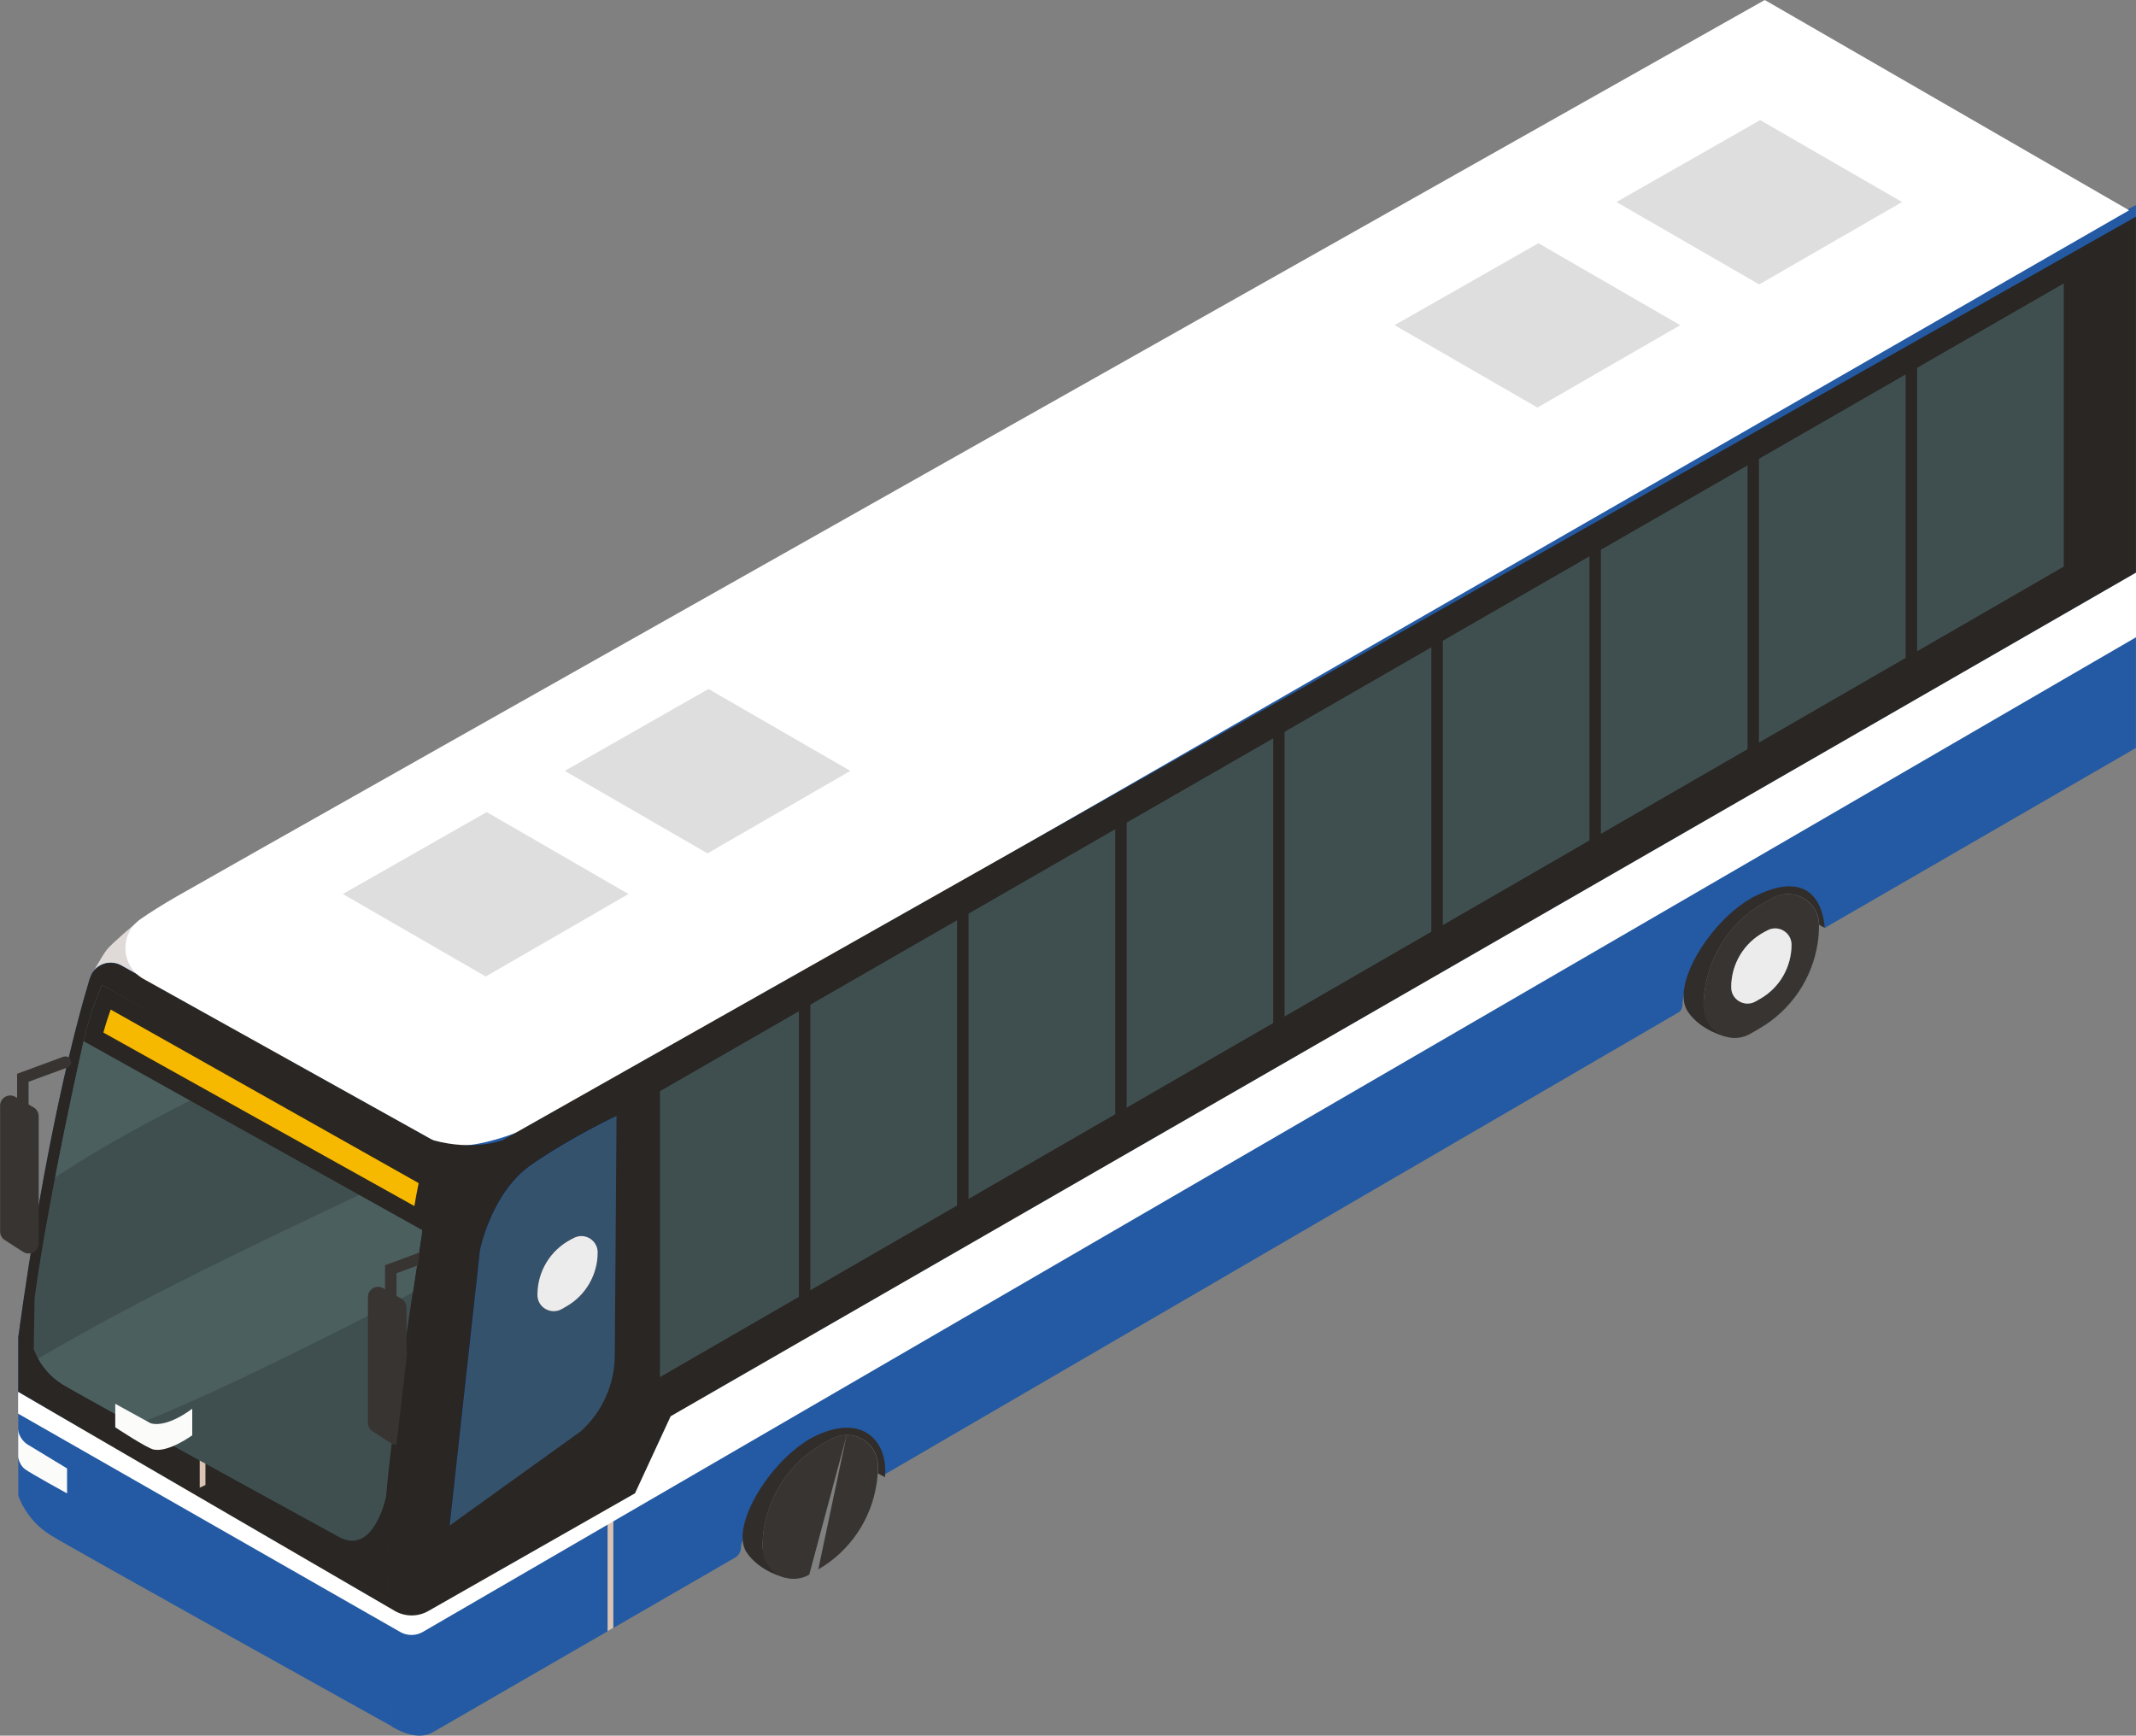 <?xml version="1.0" encoding="UTF-8"?>
<svg xmlns="http://www.w3.org/2000/svg" xmlns:xlink="http://www.w3.org/1999/xlink" viewBox="0 0 219.79 178.61">
  <rect x="0" y="0" width="219.79" height="178.61" fill="#808080" stroke="none"/>
  <defs>
    <style>
      .uuid-6a09acea-500c-4c8e-bb5d-e6f6d36ab73a {
        fill: #3b3735;
      }

      .uuid-b28298d7-350e-40d5-a6bb-0331bbef196c {
        fill: #383432;
      }

      .uuid-8c32ee2b-b21d-41ae-b153-ce45e8211533 {
        fill: #dfdede;
      }

      .uuid-5a18a8d6-b030-414b-aad1-8d0e49e2a388 {
        fill: #12100b;
      }

      .uuid-a05a3ce6-8048-422c-b4e3-c639f9e37f11 {
        clip-path: url(#uuid-92f6fada-18fc-4212-9cdd-977ae5327114);
      }

      .uuid-73c41936-5640-4217-85cb-39493738c120 {
        fill: #f6b69a;
      }

      .uuid-b0abf3ad-bbe5-48c4-bc74-d5c17475a25a {
        fill: #dfdad8;
      }

      .uuid-4d6cd2a6-684c-436e-baf4-092183ed985a {
        clip-path: url(#uuid-70fed713-4597-433a-b6f8-0ad28232590b);
      }

      .uuid-f2a57741-ef44-40a5-8fb9-f7342ef9378c {
        fill: #fff;
      }

      .uuid-4d4bf75b-b403-46e2-bc24-59d9c0612976 {
        fill: none;
      }

      .uuid-c877cd61-a2d8-45c2-92b7-b3728806fd3f {
        fill: #fbfbfa;
      }

      .uuid-87c13983-ae52-4bec-b72f-f5822b73b0c4 {
        fill: #4b5f5f;
      }

      .uuid-016a50a2-8431-47a1-9337-88598b81f873 {
        fill: #292623;
      }

      .uuid-e3ece045-ca8b-48be-8749-0ca65f852433 {
        isolation: isolate;
      }

      .uuid-8707de5f-cea6-4d91-b36b-1e4b9515bc98 {
        fill: #3f4f50;
      }

      .uuid-78666a1b-7651-403d-a334-4b116755aa33 {
        fill: #dac3b2;
      }

      .uuid-8a930539-e1d5-438c-bd43-08db4c67a1b4 {
        fill: #54504f;
      }

      .uuid-c371faad-0390-460d-9dab-e0be267bb878 {
        clip-path: url(#uuid-0c48604b-a824-4c57-aa60-6d22cb1c0fb2);
      }

      .uuid-ca951a82-703b-446d-bd60-de4a538fa21c {
        clip-path: url(#uuid-2f6a0171-f9c0-44fb-bb7b-980b7c7eccbc);
      }

      .uuid-1b831a96-6dd0-4d78-86bd-c505f149cb1c {
        fill: #2a415b;
      }

      .uuid-8c17f762-ce87-4c16-be8b-ece32d4508a4 {
        clip-path: url(#uuid-6981248f-8d04-40f5-9787-5d5291040a8d);
      }

      .uuid-362721ea-56a7-4db6-81fc-781cb741d7e5 {
        clip-path: url(#uuid-30b7a4eb-ff10-48fb-a940-6dbc629dfb70);
      }

      .uuid-a8aa2383-3db3-4d7c-a118-dd8dd1d60eaf {
        fill: #212c36;
      }

      .uuid-2f12fe2b-eb69-4267-8ff2-4f33b4c05827, .uuid-2ad8f70b-acd3-4b1c-8b7d-24e0db4f725b {
        mix-blend-mode: multiply;
      }

      .uuid-0741f9f4-4ce4-4509-94d9-e46081e59de6 {
        fill: #312d2b;
      }

      .uuid-2ad72ecf-d545-4e68-8e65-6f9c9a2f7f4d {
        clip-path: url(#uuid-a770916a-1693-4922-b08e-18a5637a2aab);
      }

      .uuid-52b48d9e-ca28-42f7-a423-d6c22e2c097c {
        clip-path: url(#uuid-413fcb19-cd77-4f14-b2db-c3682a2faf13);
      }

      .uuid-8ae83fc2-b0a2-468b-af58-ce63a1e9ae10 {
        fill: #edeced;
      }

      .uuid-03d01b15-8057-476b-9159-eed709522293 {
        opacity: .65;
      }

      .uuid-a34b7e4f-183f-44e1-a38e-97c7b1030260 {
        fill: #f7b900;
      }

      .uuid-2f387d86-f913-463b-b1c2-607b4b567502 {
        fill: #355d83;
      }

      .uuid-de963dab-af79-4fef-a818-b99d17195463 {
        fill: #235aa3;
      }

      .uuid-2ad8f70b-acd3-4b1c-8b7d-24e0db4f725b {
        opacity: .5;
      }
    </style>
    <clipPath id="uuid-30b7a4eb-ff10-48fb-a940-6dbc629dfb70">
      <rect class="uuid-4d4bf75b-b403-46e2-bc24-59d9c0612976" x="50.89" y="132.94" width="2.52" height="2.89"/>
    </clipPath>
    <clipPath id="uuid-70fed713-4597-433a-b6f8-0ad28232590b">
      <rect class="uuid-4d4bf75b-b403-46e2-bc24-59d9c0612976" x="50.89" y="132.94" width="2.52" height="2.89"/>
    </clipPath>
    <clipPath id="uuid-413fcb19-cd77-4f14-b2db-c3682a2faf13">
      <rect class="uuid-4d4bf75b-b403-46e2-bc24-59d9c0612976" x="46.32" y="114.87" width="17.15" height="42.14"/>
    </clipPath>
    <clipPath id="uuid-0c48604b-a824-4c57-aa60-6d22cb1c0fb2">
      <rect class="uuid-4d4bf75b-b403-46e2-bc24-59d9c0612976" x="46.32" y="114.87" width="17.15" height="42.14"/>
    </clipPath>
    <clipPath id="uuid-a770916a-1693-4922-b08e-18a5637a2aab">
      <rect class="uuid-4d4bf75b-b403-46e2-bc24-59d9c0612976" x="20.55" y="133.68" width=".59" height="19.42"/>
    </clipPath>
    <clipPath id="uuid-6981248f-8d04-40f5-9787-5d5291040a8d">
      <rect class="uuid-4d4bf75b-b403-46e2-bc24-59d9c0612976" x="20.55" y="133.68" width=".59" height="19.42"/>
    </clipPath>
    <clipPath id="uuid-92f6fada-18fc-4212-9cdd-977ae5327114">
      <rect class="uuid-4d4bf75b-b403-46e2-bc24-59d9c0612976" x="62.52" y="143.89" width=".59" height="23.98"/>
    </clipPath>
    <clipPath id="uuid-2f6a0171-f9c0-44fb-bb7b-980b7c7eccbc">
      <rect class="uuid-4d4bf75b-b403-46e2-bc24-59d9c0612976" x="62.52" y="143.89" width=".59" height="23.98"/>
    </clipPath>
  </defs>
  <g class="uuid-e3ece045-ca8b-48be-8749-0ca65f852433">
    <g id="uuid-25165fe0-d350-43e4-9465-1e6daacca576" data-name="Calque_2">
      <g id="uuid-15f9b82e-fcb5-4759-ab96-2fb109f501f1" data-name="Les_Véhicules">
        <g id="uuid-a9d9761d-fb38-4f8d-b7d3-8c8f4e91fdba" data-name="Vehic_x5F_BusBleu_x5F_BG">
          <path class="uuid-a8aa2383-3db3-4d7c-a118-dd8dd1d60eaf" d="M51.18,148.34l-6.67,3.98c-.5,2.78-1.66,6.18-3.12,9.87-1.34.28-2.57.45-2.82-.43.72-4.3,1.43-8.46,2.18-10.99,1.68-2.87,5.2-5.01,8.97-7.05l1.47,4.63Z"/>
          <path class="uuid-5a18a8d6-b030-414b-aad1-8d0e49e2a388" d="M19.22,140.95c-.11.35-.24.5-.23,1.19-.13.71-.46,1.03-1.02,1.17-1.07.26-1.08.79-2.52.91-.86.07-2.02-.33-2.25-.85-.05-.25.16-.59.44-.88,0,0,1.8-.84,1.85-.88.05-.04,1.45-.84,1.51-.85.17-.04,1-1.75.88-1.77l1.86.62-.53,1.35Z"/>
          <path class="uuid-a8aa2383-3db3-4d7c-a118-dd8dd1d60eaf" d="M57.24,144.71c.55,1,.45,2.45-.09,4.2-.69,1.28-4.36,3.67-7.57,5.89-.7,3.36-2.13,6.94-4.03,10.65-1.15.12-2.13.04-2.54-.68.67-1.54,1.58-6.17,2.56-10.41.12-.5.35-.97.68-1.37l3.5-4.38c.4-.51.49-1.19.26-1.79-.36-.94-.36-2.04-.29-3.09l7.53.99Z"/>
          <path class="uuid-1b831a96-6dd0-4d78-86bd-c505f149cb1c" d="M53.21,132.63c1.41.41,4.07,1.65,4.63,3.12.48,1.25.17,3.12.17,3.12-.55,2.26-.65,4.15-.43,5.99.04.33-.09.66-.35.87-2.07,1.61-5.8.17-7.28-1.41-.15-.16-.24-.37-.24-.6,0-1.17-.38-2.41-.92-3.68,0,0-.54-1.56-.52-2.6.02-2.58,1.17-4.81,1.17-4.81,0,0,2.35-.4,3.77,0"/>
          <path class="uuid-73c41936-5640-4217-85cb-39493738c120" d="M51.45,135.73c.12.17.25.28.42.3,1.58.23,2.58-1.68,2.26-2.67-.29-1.03-.45-1.59-.45-1.59l-2.84,1.14s0,.28.05.67c.07.67.21,1.65.56,2.15"/>
          <g class="uuid-2ad8f70b-acd3-4b1c-8b7d-24e0db4f725b">
            <g class="uuid-362721ea-56a7-4db6-81fc-781cb741d7e5">
              <g class="uuid-4d6cd2a6-684c-436e-baf4-092183ed985a">
                <path class="uuid-73c41936-5640-4217-85cb-39493738c120" d="M51.45,135.73c.16.08.33.12.5.09,1.39-.2,1.46-2.88,1.46-2.88l-2.53.63c.07.67.21,1.65.56,2.15"/>
              </g>
            </g>
          </g>
          <path class="uuid-73c41936-5640-4217-85cb-39493738c120" d="M53.52,132.31s-.14,1.32-.63,1.95c-.49.63-1.36,1.03-1.7,1.1-.34.07-.62.08-.88-.16-.26-.23-.74-2.63-.74-2.63-.13-.94-.15-1.22-.11-1.76.06-.79.37-2.57,2.65-2.58,1.1,0,1.88.69,2.15,1.62.22.74-.2,2.17-.2,2.17l-.54.29Z"/>
          <path class="uuid-5a18a8d6-b030-414b-aad1-8d0e49e2a388" d="M54.11,132.17l-.98.72-.17-.62c-.04-.3-.33-.51-.63-.45-.5.11-1.29.19-2.09-.07-.76-.25-.95-.71-.95-.71-.55-1.33,1.11-2.65,2.49-2.8,1.67-.18,2.5.84,2.64,1.82.13.89-.31,2.1-.31,2.1"/>
          <path class="uuid-73c41936-5640-4217-85cb-39493738c120" d="M53.75,131.34c.14-.09.34-.11.46,0,.07.07.09.16.09.26,0,.09-.03.18-.06.27-.05.15-.11.3-.17.45-.05.12-.12.25-.25.3-.12.05-.27.16-.35.06-.09-.1-.12-.41-.11-.55.02-.29.15-.62.39-.79"/>
          <path class="uuid-2f387d86-f913-463b-b1c2-607b4b567502" d="M57.41,139.93c-.45.91-1.67,3.06-2.51,4.52-.53.93-1.43,1.6-2.47,1.84l-5.18,1.29c-.78.17-1.5-1.33-.72-1.79l5.54-2.02,2.39-5.34s1.54-3.3,2.89-2.89c1.35.42.72,3.03.06,4.39"/>
          <path class="uuid-6a09acea-500c-4c8e-bb5d-e6f6d36ab73a" d="M39.54,147.35c-.87-1.44-1.16-2.86-.77-3.81.2-.5.57-.83,1.08-.96,1.4-.37,3.52,1.03,4.81,3.17.87,1.44,1.15,2.86.77,3.81-.2.5-.57.83-1.08.96-.15.04-.31.06-.48.06-1.37,0-3.18-1.32-4.34-3.23M40.07,143.41c-.24.06-.4.21-.5.45-.27.67,0,1.86.71,3.04,1.18,1.96,2.95,3.02,3.85,2.78.24-.06.4-.21.5-.45.27-.67,0-1.86-.71-3.03-1.07-1.78-2.62-2.82-3.58-2.82-.1,0-.19.01-.27.03"/>
          <path class="uuid-73c41936-5640-4217-85cb-39493738c120" d="M47.12,147.39c.34-.43.19-.9-.19-1.4l-.38-.06-.92-.4-1.2-.14.17.28-.44.45,1.02,1.97.98-.23.95-.48Z"/>
          <path class="uuid-73c41936-5640-4217-85cb-39493738c120" d="M45.41,148.03l-.62.14-.36.1c-.18.05-.38-.04-.45-.22l-.08-.2h-.04c-.14,0-.26-.09-.28-.22l-.02-.36h-.07c-.14-.04-.24-.15-.24-.29,0-.12.06-.23.17-.28l.1-.05-.05-.18c-.04-.16.19-.4.35-.47.42-.01.63-.05.84-.37l.75,2.39Z"/>
          <path class="uuid-73c41936-5640-4217-85cb-39493738c120" d="M40.55,143.39l-.47.65-.54.51-.23.2c-.32.27-.52-.12-.3-.36l.45-.44.28-.35c.28-.23.55-.25.82-.21"/>
          <path class="uuid-73c41936-5640-4217-85cb-39493738c120" d="M40.13,142.52l-.31-.08-.63.18-.74.58c-.15.12-.21.29-.22.48-.1.12-.14.27-.12.44-.06.2-.05.37.03.52-.09.16.03.29.11.43l.31.25.49-.09c.2-.05.19-.2.04-.26l-.17-.08.49-.71.02-.17c.01-.14-.09-.28-.23-.3,0,0-.16-.48-.16-.48.25-.39.61-.65,1.11-.73"/>
          <path class="uuid-8a930539-e1d5-438c-bd43-08db4c67a1b4" d="M58.08,134.02c-4.56,3.78-8.77,7.6-12.44,11.46l.18-.64c3.17-3.93,7.1-7.76,11.48-11.51l.77.69Z"/>
          <path class="uuid-de963dab-af79-4fef-a818-b99d17195463" d="M219.78,76.97V21.11L45.47,111.94l-.88,66.29,31.06-17.95c.43-.25.63-.72.6-1.21h0c1.29-5.2,3.96-9.52,8.39-11.4,2.01-.85,4.51-.92,5.7,1.21.49.88.66,1.93.62,2.89l81.74-47.58c.27-.16.42-.46.42-.78,0-.09,0-.18.02-.28.39-3.23,1.73-5.85,3.99-8.06,1.75-1.72,5.21-4.6,8.23-3.48,1.71.64,2.07,2.06,2.4,3.9l32.02-18.52"/>
          <path class="uuid-de963dab-af79-4fef-a818-b99d17195463" d="M63.26,139.42c0,2.99-1.26,5.84-3.47,7.85l-13.51,9.71,3.12-28.34s1.17-5.93,5.31-8.79c4.14-2.85,8.73-5.01,8.73-5.01l-.18,24.59Z"/>
          <g class="uuid-03d01b15-8057-476b-9159-eed709522293">
            <g class="uuid-52b48d9e-ca28-42f7-a423-d6c22e2c097c">
              <g class="uuid-c371faad-0390-460d-9dab-e0be267bb878">
                <path class="uuid-8707de5f-cea6-4d91-b36b-1e4b9515bc98" d="M49.44,128.67l-3.12,28.34,13.51-9.7c2.21-2.01,3.47-4.86,3.47-7.85l.18-24.59s-4.58,2.16-8.73,5.01c-4.14,2.85-5.31,8.79-5.31,8.79"/>
              </g>
            </g>
          </g>
          <path class="uuid-de963dab-af79-4fef-a818-b99d17195463" d="M39.03,148.1l1.25,29.54s2.46,1.7,4.31.59l4.66-60.05-4.66-.83-5.56,30.76Z"/>
          <path class="uuid-b0abf3ad-bbe5-48c4-bc74-d5c17475a25a" d="M10.99,97.74c-.51.61-1.74,2.92-1.74,2.92l5.87.7-1.22-6.29s-2.26,1.88-2.92,2.67"/>
          <path class="uuid-de963dab-af79-4fef-a818-b99d17195463" d="M9.25,100.66c-1.47,4.85-4.58,16.6-7.37,36.95v16.29s.78,2.52,3.33,4.08c2.55,1.57,35.07,19.65,35.07,19.65l-.39-18.23c1.17-13.97,2.81-31.74,6.4-41.12l-33.81-18.93c-1.25-.7-2.82-.07-3.23,1.3"/>
          <path class="uuid-016a50a2-8431-47a1-9337-88598b81f873" d="M9.25,100.66c-1.47,4.85-4.58,16.6-7.37,36.95v5.62c.17.06,37.21,22.22,38.14,22.22l-.12-6.03c1.17-13.97,2.81-31.74,6.4-41.12l-33.81-18.93c-1.25-.7-2.82-.07-3.23,1.3"/>
          <path class="uuid-f2a57741-ef44-40a5-8fb9-f7342ef9378c" d="M18.13,92.28c-1.44.83-2.64,1.59-3.64,2.28-2.23,1.53-2.08,4.86.28,6.18l29.82,16.61c3.67,2.1,12.16-2.39,12.16-2.39L219.08,21.64,181.59,0S24.25,88.75,18.13,92.28"/>
          <g class="uuid-2f12fe2b-eb69-4267-8ff2-4f33b4c05827">
            <g class="uuid-2ad72ecf-d545-4e68-8e65-6f9c9a2f7f4d">
              <g class="uuid-8c17f762-ce87-4c16-be8b-ece32d4508a4">
                <polygon class="uuid-78666a1b-7651-403d-a334-4b116755aa33" points="20.55 153.09 21.14 152.82 21.14 133.68 20.55 133.68 20.55 153.09"/>
              </g>
            </g>
          </g>
          <g class="uuid-2f12fe2b-eb69-4267-8ff2-4f33b4c05827">
            <g class="uuid-a05a3ce6-8048-422c-b4e3-c639f9e37f11">
              <g class="uuid-ca951a82-703b-446d-bd60-de4a538fa21c">
                <polygon class="uuid-78666a1b-7651-403d-a334-4b116755aa33" points="62.52 167.86 63.11 167.52 63.11 143.89 62.52 143.89 62.52 167.86"/>
              </g>
            </g>
          </g>
          <path class="uuid-8707de5f-cea6-4d91-b36b-1e4b9515bc98" d="M8.6,107.14c-1,4.44-3.77,17.16-5.04,26.41l-.09,5.26s.7,2.26,2.99,3.66c1.68,1.03,19.92,11.04,28.43,15.7,3.58,1.96,4.84-4.16,4.84-4.16.62-7.41,2.81-21.55,3.69-27.14.27-1.71.68-4.38,1.13-6.01l-34.06-19.51s-1.19,2.66-1.9,5.78"/>
          <path class="uuid-87c13983-ae52-4bec-b72f-f5822b73b0c4" d="M8.6,107.14c-.59,2.61-1.79,8.08-2.93,14.02,6.41-4.21,13.26-7.65,20.15-11.03l-15.32-8.77s-1.19,2.66-1.9,5.78"/>
          <path class="uuid-87c13983-ae52-4bec-b72f-f5822b73b0c4" d="M3.92,139.8c.43.78,1.22,1.87,2.54,2.68.52.32,4.54,2.56,7.44,4.16,6.1-2.33,15.43-6.89,23.58-11.04,1.67-.85,3.34-1.72,5-2.6.37-2.46.71-4.61.95-6.12.27-1.71.68-4.38,1.13-6.01l-1.47-.84c-13.19,6.36-26.59,12.38-39.17,19.78"/>
          <path class="uuid-016a50a2-8431-47a1-9337-88598b81f873" d="M8.6,107.14l35.38,19.74c.27-1.71.68-4.38,1.13-6.01l-34.61-19.51s-1.19,2.66-1.9,5.78"/>
          <path class="uuid-a34b7e4f-183f-44e1-a38e-97c7b1030260" d="M10.64,106.26l32,17.85c.14-.8.28-1.62.44-2.36l-31.69-17.86c-.24.67-.51,1.48-.75,2.37"/>
          <path class="uuid-c877cd61-a2d8-45c2-92b7-b3728806fd3f" d="M15.46,146.44l-3.6-1.98v2.42s3.25,2.15,3.96,2.29c1.55.3,3.96-1.47,3.96-1.47v-2.73c-2.93,2.15-4.32,1.47-4.32,1.47"/>
          <path class="uuid-c877cd61-a2d8-45c2-92b7-b3728806fd3f" d="M1.87,146.99v2.94s.1.81.69,1.25c.59.44,4.34,2.5,4.34,2.5v-2.57l-4.12-2.5s-.91-.59-.91-1.62"/>
          <path class="uuid-0741f9f4-4ce4-4509-94d9-e46081e59de6" d="M84.13,147.66c-4.56,2.06-9.19,9.39-7.28,12.13,1.39,2.01,3.95,2.56,3.95,2.56-.37-.52-2.35-2.39-2.34-3.12v-.11c.05-4.48,2.52-8.58,6.47-10.7l.69-.37c.49-.26,1.01-.39,1.52-.39,1.68,0,3.21,1.34,3.21,3.21,0,.63-.04.74-.04.74l.75.4c.35-3.44-2.04-6.56-6.92-4.35"/>
          <path class="uuid-b28298d7-350e-40d5-a6bb-0331bbef196c" d="M84.2,161.5c3.25-1.88,5.43-5.12,5.99-8.76.1-.61.14-1.24.14-1.87,0-1.87-1.53-3.21-3.21-3.21"/>
          <path class="uuid-b28298d7-350e-40d5-a6bb-0331bbef196c" d="M87.13,147.66c-.5,0-1.02.12-1.52.39l-.69.37c-3.94,2.12-6.42,6.22-6.46,10.7v.11c-.01.72.21,1.36.58,1.89.9,1.27,2.7,1.8,4.23.92"/>
          <path class="uuid-b28298d7-350e-40d5-a6bb-0331bbef196c" d="M58.29,134.43l-.49.28c-1.12.65-2.52-.17-2.51-1.47v-.06c.03-2.34,1.32-4.48,3.38-5.59l.36-.19c.26-.14.53-.2.79-.2.88,0,1.68.7,1.68,1.68,0,2.29-1.22,4.41-3.2,5.55"/>
          <path class="uuid-8ae83fc2-b0a2-468b-af58-ce63a1e9ae10" d="M59.82,127.2c-.26,0-.53.06-.79.2l-.36.19c-2.06,1.11-3.35,3.25-3.37,5.59v.06c-.02,1.3,1.39,2.11,2.51,1.47l.49-.28c1.98-1.14,3.2-3.26,3.2-5.55,0-.97-.8-1.68-1.67-1.68"/>
          <path class="uuid-0741f9f4-4ce4-4509-94d9-e46081e59de6" d="M180.73,92.15c-4.5,2.18-8.94,9.24-7.04,11.98,1.39,2.01,3.95,2.56,3.95,2.56-.37-.52-2.35-2.39-2.34-3.12v-.11c.05-4.48,2.52-8.58,6.47-10.7l.69-.37c.49-.26,1.01-.39,1.52-.39,1.67,0,3.18,1.32,3.21,3.16h0c.18.13.38.23.58.32-.26-2.99-1.96-5.79-7.03-3.33"/>
          <path class="uuid-b28298d7-350e-40d5-a6bb-0331bbef196c" d="M183.97,92c-.5,0-1.02.12-1.52.39l-.69.37c-3.94,2.12-6.42,6.22-6.46,10.7v.11c-.01.72.21,1.37.58,1.89.91,1.27,2.7,1.8,4.23.92l.93-.54c3.25-1.88,5.43-5.12,5.99-8.76.1-.61.14-1.24.14-1.87,0-1.87-1.53-3.21-3.21-3.21M181.14,102.77l-.49.28c-1.12.65-2.52-.17-2.51-1.47v-.06c.03-2.34,1.32-4.48,3.38-5.59l.36-.19c.26-.14.53-.2.79-.2.88,0,1.68.7,1.68,1.68,0,2.29-1.22,4.41-3.2,5.55"/>
          <path class="uuid-8ae83fc2-b0a2-468b-af58-ce63a1e9ae10" d="M182.66,95.54c-.26,0-.53.06-.79.2l-.36.19c-2.06,1.11-3.35,3.25-3.37,5.59v.06c-.02,1.3,1.39,2.11,2.51,1.47l.49-.28c1.98-1.14,3.2-3.26,3.2-5.55,0-.97-.8-1.68-1.68-1.68"/>
          <path class="uuid-b28298d7-350e-40d5-a6bb-0331bbef196c" d="M44.39,128.44l-4.77,1.76v13.53c0,.33.26.59.59.59s.59-.26.59-.59v-12.71l4-1.47c.31-.11.46-.45.35-.75-.11-.31-.45-.46-.75-.35"/>
          <path class="uuid-b28298d7-350e-40d5-a6bb-0331bbef196c" d="M41.3,133.64l-1.88-1.08c-.7-.4-1.56.11-1.56.91v12.95c0,.36.18.69.48.88l1.88,1.21c.69.45,1.61-.05,1.61-.88v-13.08c0-.38-.2-.72-.53-.91"/>
          <path class="uuid-b28298d7-350e-40d5-a6bb-0331bbef196c" d="M6.53,108.74l-4.77,1.76v13.53c0,.33.26.59.59.59s.59-.26.59-.59v-12.71l4-1.47c.31-.11.46-.45.35-.75-.11-.31-.45-.46-.75-.35"/>
          <path class="uuid-b28298d7-350e-40d5-a6bb-0331bbef196c" d="M3.45,113.95l-1.88-1.08c-.7-.4-1.56.11-1.56.91v12.95c0,.36.18.69.48.88l1.88,1.21c.69.45,1.61-.05,1.61-.88v-13.08c0-.38-.2-.72-.53-.91"/>
          <path class="uuid-016a50a2-8431-47a1-9337-88598b81f873" d="M51.7,117.34s-2.96,1.14-7.11,0c-4.15-1.14-.04.56-.04.56l-2.73,21.98-1.99,17.1.15,8.42s1.94,2.78,6.85-1.14l18.58-10.58,3.67-7.94L219.78,58.95V22.3L51.7,117.34ZM63.26,139.42c0,2.99-1.26,5.84-3.47,7.85l-13.51,9.71,3.12-28.34s1.17-5.93,5.31-8.79c4.14-2.85,8.73-5.01,8.73-5.01l-.18,24.59Z"/>
          <polygon class="uuid-8c32ee2b-b21d-41ae-b153-ce45e8211533" points="35.28 92 49.98 100.49 64.67 92 50.08 83.57 35.28 92"/>
          <polygon class="uuid-8c32ee2b-b21d-41ae-b153-ce45e8211533" points="58.11 79.33 72.8 87.82 87.5 79.33 72.9 70.9 58.11 79.33"/>
          <polygon class="uuid-8c32ee2b-b21d-41ae-b153-ce45e8211533" points="143.5 33.46 158.2 41.94 172.89 33.46 158.3 25.03 143.5 33.46"/>
          <polygon class="uuid-8c32ee2b-b21d-41ae-b153-ce45e8211533" points="166.33 20.79 181.02 29.27 195.72 20.79 181.12 12.36 166.33 20.79"/>
          <polygon class="uuid-8707de5f-cea6-4d91-b36b-1e4b9515bc98" points="67.91 141.71 213.53 57.63 213.53 28.49 67.91 112.29 67.91 141.71"/>
          <rect class="uuid-016a50a2-8431-47a1-9337-88598b81f873" x="82.21" y="101.43" width="1.17" height="32.92"/>
          <rect class="uuid-016a50a2-8431-47a1-9337-88598b81f873" x="98.48" y="92.29" width="1.18" height="32.92"/>
          <rect class="uuid-016a50a2-8431-47a1-9337-88598b81f873" x="114.75" y="83.14" width="1.18" height="32.92"/>
          <rect class="uuid-016a50a2-8431-47a1-9337-88598b81f873" x="131.01" y="74" width="1.17" height="32.92"/>
          <rect class="uuid-016a50a2-8431-47a1-9337-88598b81f873" x="147.28" y="64.85" width="1.18" height="32.92"/>
          <rect class="uuid-016a50a2-8431-47a1-9337-88598b81f873" x="163.55" y="55.71" width="1.18" height="32.92"/>
          <rect class="uuid-016a50a2-8431-47a1-9337-88598b81f873" x="212.36" y="28.27" width="1.18" height="32.92"/>
          <rect class="uuid-016a50a2-8431-47a1-9337-88598b81f873" x="196.09" y="37.41" width="1.18" height="32.92"/>
          <rect class="uuid-016a50a2-8431-47a1-9337-88598b81f873" x="179.82" y="46.56" width="1.17" height="32.92"/>
          <path class="uuid-f2a57741-ef44-40a5-8fb9-f7342ef9378c" d="M219.79,65.57v-6.64l-150.78,86.81-3.67,7.93-21.26,12.11c-1.08.62-2.41.61-3.48-.02L1.86,143.23v2.24s39.32,22.47,39.32,22.47c.72.41,1.6.41,2.32,0l176.29-102.36Z"/>
        </g>
      </g>
    </g>
  </g>
</svg>